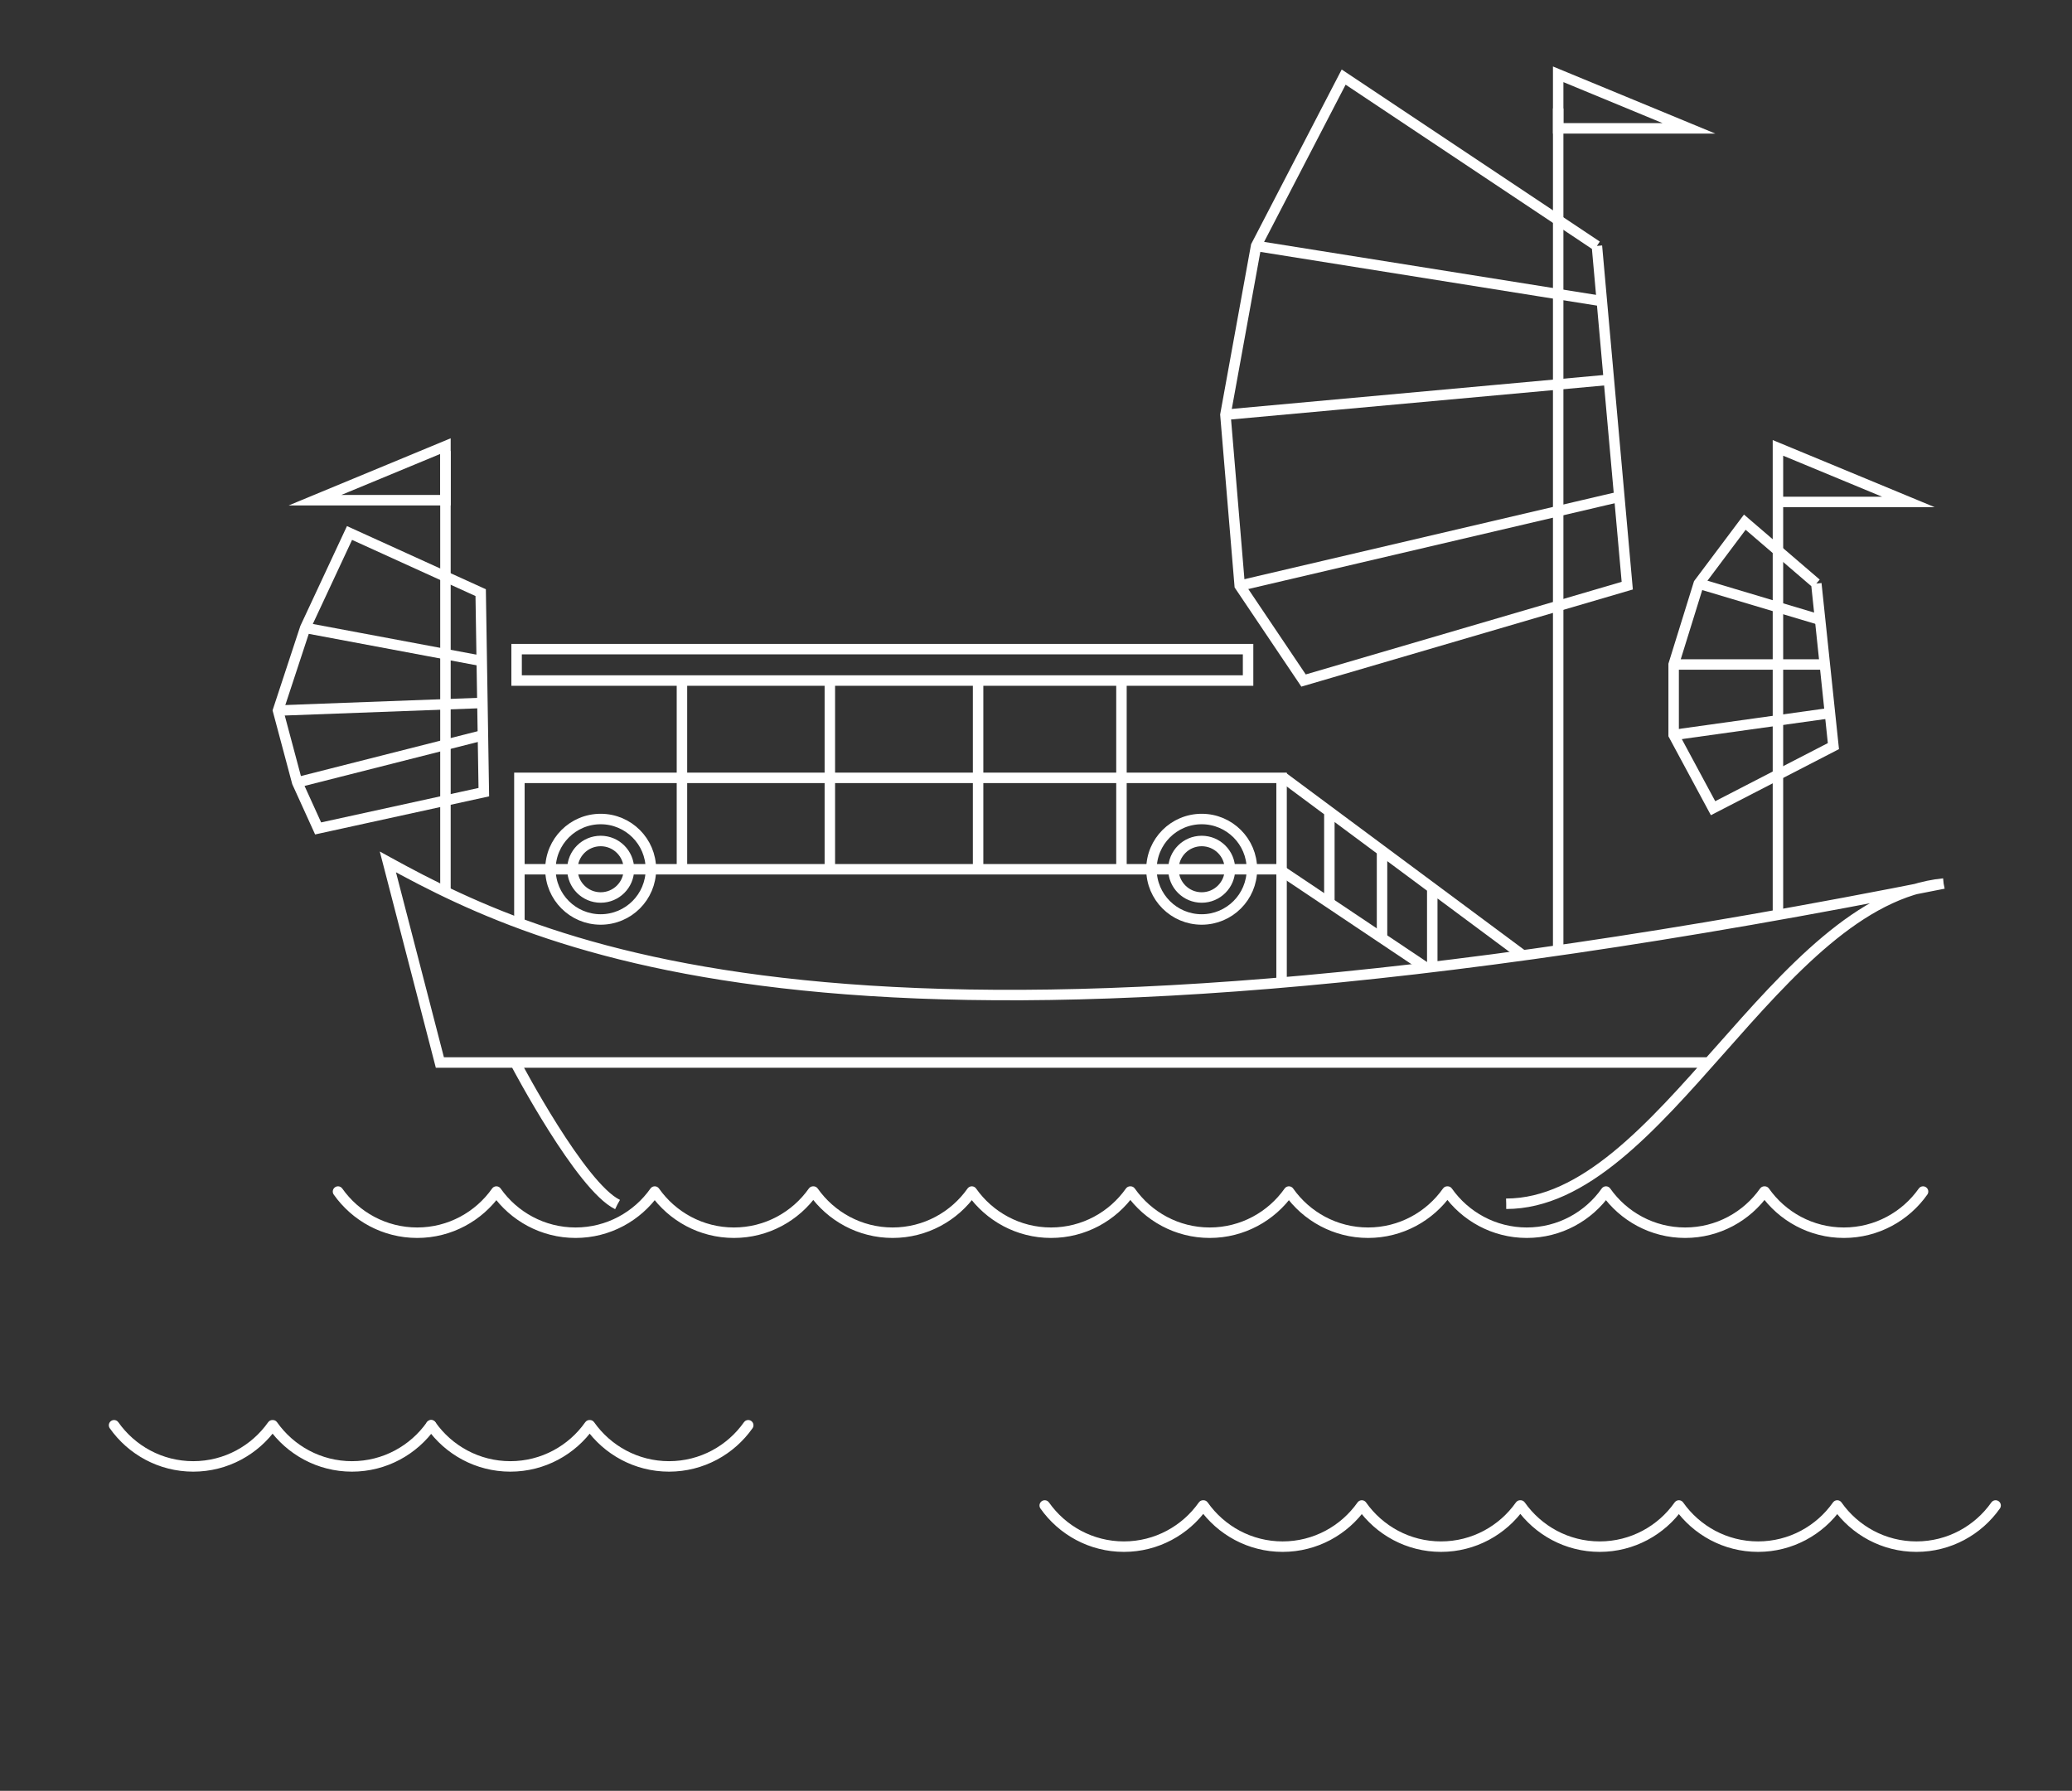 <svg xmlns="http://www.w3.org/2000/svg" viewBox="0 0 594 513.4" data-id="44"><rect x="0" y="0" width="594" height="513.4" fill="#333333" stroke="none"/><g fill="none" class="z-n6k4lw_44"><path d="M20.5-6.8" class="z-qo2n0x_44" style="stroke-dasharray: 0px; stroke-dashoffset: 0px;"></path><path stroke="#FFF" stroke-width="3" stroke-linejoin="bevel" stroke-miterlimit="10" d="M20.5-6.8z" class="z-56hjjr_44" style="stroke-dasharray: 0px; stroke-dashoffset: 0px;"></path></g><g fill="none" class="z-6z91sj_44"><path d="M733 0" class="z-pubp7j_44" style="stroke-dasharray: 0px; stroke-dashoffset: 0px;"></path><path stroke="#FFF" stroke-width="3" stroke-linejoin="bevel" stroke-miterlimit="10" d="M733 0z" class="z-rrogif_44" style="stroke-dasharray: 0px; stroke-dashoffset: 0px;"></path></g><path fill="none" stroke="#FFF" stroke-width="3" stroke-miterlimit="10" d="M127.7 255.4V129.3" class="z-1wa1wl_44" style="stroke-dasharray: 126.1px; stroke-dashoffset: 0px;"></path><path fill="none" stroke="#FFF" stroke-width="3" stroke-miterlimit="10" d="M91.2 237.5l47.5-10.4-.9-57.2-37.6-17.1L87.5 180l-7.8 23.7 5.5 20.6z" class="z-8te5j9_44" style="stroke-dasharray: 237.929px; stroke-dashoffset: 0px;"></path><path fill="none" stroke="#FFF" stroke-width="3" stroke-miterlimit="10" d="M87.5 180l51.2 9.6M79.7 203.7l59-2.2M85.2 224.3l53.2-13.5M446.7 273.1v-242" class="z-omem09_44" style="stroke-dasharray: 408.019px; stroke-dashoffset: 0px;"></path><path fill="none" stroke="#FFF" stroke-width="3" stroke-miterlimit="10" d="M457.8 70.5l-72.6-48.4-25.1 48.4-8.8 48.4 4.1 49 18.3 27.2 92.8-27.2z" class="z-v0z4di_44" style="stroke-dasharray: 467.415px; stroke-dashoffset: 0px;"></path><path fill="none" stroke="#FFF" stroke-width="3" stroke-miterlimit="10" d="M360.1 70.5l99.6 15.9M351.3 118.9l109.7-10M355.4 167.9l108.9-25.5M509.7 261.9V142.5M127.7 127.9l-37.4 15.5h37.4zM509.7 128.4l37.4 15.5h-37.4zM446.7 21.3l37.5 15.5h-37.5z" class="z-zl75vj_44" style="stroke-dasharray: 722.608px; stroke-dashoffset: 0px;"></path><g stroke="#FFF" stroke-width="3" stroke-miterlimit="10" class="z-us3042_44"><path fill="none" d="M520.7 167.3l-20.5-17.6-13.2 17.6-7.2 23.2v20.2l11.3 21 34.5-17.8z" class="z-x7qr7l_44" style="stroke-dasharray: 203.036px; stroke-dashoffset: 0px;"></path><path fill="none" d="M487 167.3l34.8 10.4M479.8 190.5h44M479.8 210.7l45.8-6.4" class="z-btbns9_44" style="stroke-dasharray: 126.566px; stroke-dashoffset: 0px;"></path></g><path fill="none" stroke="#FFF" stroke-width="3" stroke-miterlimit="10" d="M489.4 304.6H126.1l-14.9-57.5c47.3 26 137.7 67.8 446 6.2M431.8 345.1c44.5 0 77.2-87 125.4-91.8M148.1 305.3s18.4 34.9 28.9 40" class="z-i3z41z_44" style="stroke-dasharray: 1086.38px; stroke-dashoffset: 0px;"></path><path fill="none" stroke="#FFF" stroke-width="3" stroke-miterlimit="10" d="M367.4 281.6V223H148.9v42.1" class="z-iutiij_44" style="stroke-dasharray: 319.2px; stroke-dashoffset: 0px;"></path><path fill="none" stroke="#FFF" stroke-width="3" stroke-miterlimit="10" d="M148.9 249.2h217.8l42.1 28.2M195.5 194.5v54M237.9 194.5v54M280.4 194.5v54M321.5 194.5v54" class="z-tntuub_44" style="stroke-dasharray: 484.472px; stroke-dashoffset: 0px;"></path><circle fill="none" stroke="#FFF" stroke-width="3" stroke-miterlimit="10" cx="172.2" cy="249.2" r="14.4" class="z-er1v3m_44" style="stroke-dasharray: 90.478px; stroke-dashoffset: 0px;"></circle><circle fill="none" stroke="#FFF" stroke-width="3" stroke-miterlimit="10" cx="172.2" cy="249.2" r="8.1" class="z-eqimmx_44" style="stroke-dasharray: 50.894px; stroke-dashoffset: 0px;"></circle><circle fill="none" stroke="#FFF" stroke-width="3" stroke-miterlimit="10" cx="344.5" cy="249.2" r="14.4" class="z-ldnuct_44" style="stroke-dasharray: 90.478px; stroke-dashoffset: 0px;"></circle><circle fill="none" stroke="#FFF" stroke-width="3" stroke-miterlimit="10" cx="344.5" cy="249.2" r="8.1" class="z-93vesq_44" style="stroke-dasharray: 50.894px; stroke-dashoffset: 0px;"></circle><path fill="none" stroke="#FFF" stroke-width="3" stroke-miterlimit="10" d="M367.8 222.8l69.2 51.4M381.1 232.3v26.4M396.2 244v25.7M410.6 254.6v22.6M148.1 186.1h209.7v9H148.1z" class="z-vtt0aw_44" style="stroke-dasharray: 598.301px; stroke-dashoffset: 0px;"></path><path fill="none" stroke="#FFF" stroke-width="3" stroke-linecap="round" stroke-miterlimit="10" d="M96.9 341.6c5 7.1 13.3 11.8 22.7 11.8s17.7-4.7 22.7-11.8M142.3 341.6c5 7.1 13.3 11.8 22.7 11.8 9.4 0 17.7-4.7 22.7-11.8M187.7 341.6c5 7.1 13.3 11.8 22.7 11.8s17.7-4.7 22.7-11.8M233.2 341.6c5 7.1 13.3 11.8 22.7 11.8s17.7-4.7 22.7-11.8M278.6 341.6c5 7.1 13.3 11.8 22.7 11.8 9.4 0 17.7-4.7 22.7-11.8M324.1 341.6c5 7.1 13.3 11.8 22.7 11.8s17.7-4.7 22.7-11.8M369.5 341.6c5 7.1 13.3 11.8 22.7 11.8 9.4 0 17.7-4.7 22.7-11.8M415 341.6c5 7.1 13.3 11.8 22.7 11.8 9.4 0 17.7-4.7 22.7-11.8M460.4 341.6c5 7.1 13.3 11.8 22.7 11.8 9.4 0 17.7-4.7 22.7-11.8M505.9 341.6c5 7.1 13.3 11.8 22.7 11.8s17.7-4.7 22.7-11.8" class="z-9pzys8_44" style="stroke-dasharray: 531.788px; stroke-dashoffset: 0px;"></path><g class="z-6dyafp_44"><path fill="none" stroke="#FFF" stroke-width="3" stroke-linecap="round" stroke-miterlimit="10" d="M299.5 431.6c5 7.1 13.3 11.8 22.7 11.8 9.4 0 17.7-4.7 22.7-11.8M345 431.6c5 7.1 13.3 11.8 22.7 11.8 9.4 0 17.7-4.7 22.7-11.8M390.4 431.6c5 7.1 13.3 11.8 22.7 11.8s17.7-4.7 22.7-11.8M435.9 431.6c5 7.1 13.3 11.8 22.7 11.8 9.4 0 17.7-4.7 22.7-11.8M481.3 431.6c5 7.1 13.3 11.8 22.7 11.8 9.4 0 17.7-4.7 22.7-11.8M526.7 431.6c5 7.1 13.3 11.8 22.7 11.8s17.7-4.7 22.7-11.8" class="z-vh7mzp_44" style="stroke-dasharray: 319.073px; stroke-dashoffset: 0px;"></path></g><g class="z-h8rxpn_44"><path fill="none" stroke="#FFF" stroke-width="3" stroke-linecap="round" stroke-miterlimit="10" d="M32.7 408.6c5 7.1 13.3 11.8 22.7 11.8s17.7-4.7 22.7-11.8M78.2 408.6c5 7.1 13.3 11.8 22.7 11.8s17.7-4.7 22.7-11.8" class="z-77ku5f_44" style="stroke-dasharray: 106.357px; stroke-dashoffset: 0px;"></path><path fill="none" stroke="#FFF" stroke-width="3" stroke-linecap="round" stroke-miterlimit="10" d="M123.6 408.6c5 7.1 13.3 11.8 22.7 11.8s17.7-4.7 22.7-11.8M169.1 408.6c5 7.1 13.3 11.8 22.7 11.8s17.7-4.7 22.7-11.8" class="z-vz1q1w_44" style="stroke-dasharray: 106.357px; stroke-dashoffset: 0px;"></path></g></svg>